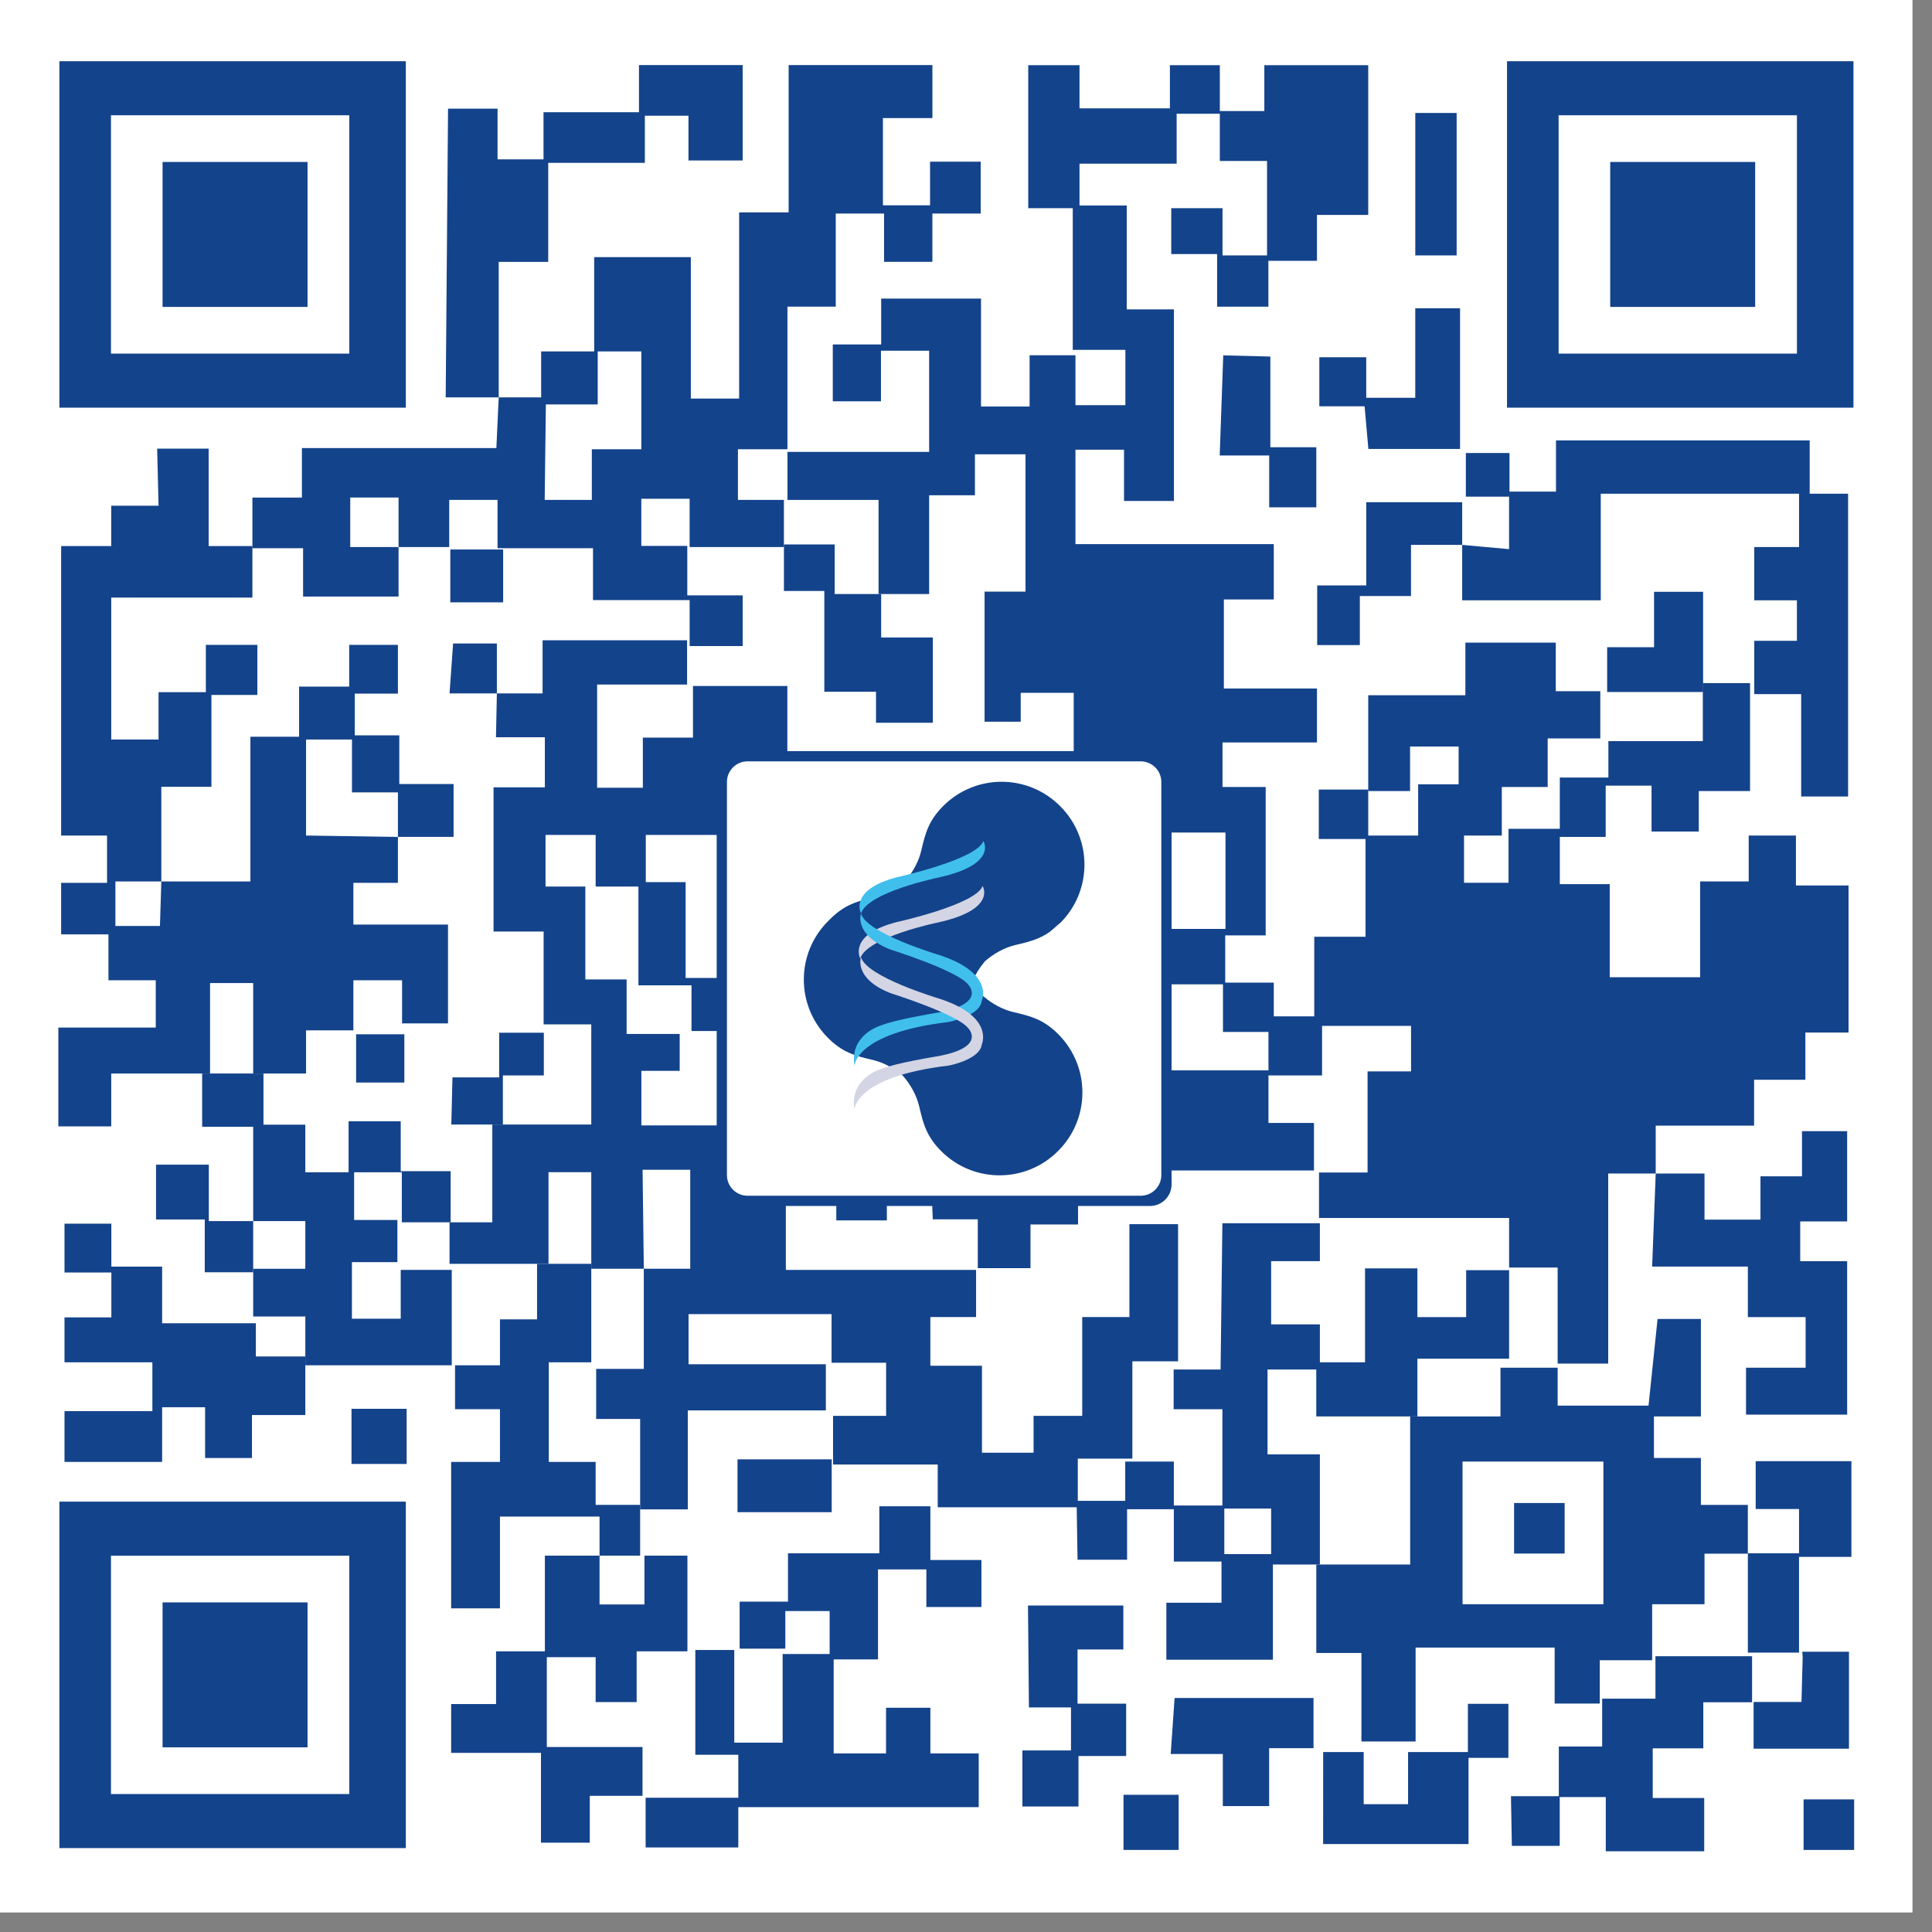 <?xml version="1.0" encoding="utf-8"?>
<!-- Generator: Adobe Illustrator 17.0.0, SVG Export Plug-In . SVG Version: 6.00 Build 0)  -->
<!DOCTYPE svg PUBLIC "-//W3C//DTD SVG 1.1//EN" "http://www.w3.org/Graphics/SVG/1.1/DTD/svg11.dtd">
<svg version="1.1" id="图层_1" xmlns="http://www.w3.org/2000/svg" xmlns:xlink="http://www.w3.org/1999/xlink" x="0px" y="0px"
	 width="145px" height="145px" viewBox="0 0 145 145" enable-background="new 0 0 145 145" xml:space="preserve">
<rect x="0" y="0" width="145" height="145" fill="#808080" stroke="none"/>
<g>
	<rect x="0" y="0" fill="#FFFFFF" width="143.535" height="143.535"/>
	<g>
		<path fill="#13438B" d="M69.803,12.135v3.273h-3.538V8.862h3.715v-3.98H59.189v11.056h-3.715v13.975h-3.626V19.299h-7.253v7.076
			h-3.98v3.45H37.43l-0.177,3.803H22.659v3.715h-3.715v3.803h3.803v3.626h7.165v-3.715h-3.626v-3.715h3.626v3.715h3.803V37.52h3.626
			v3.626h7.165v3.892h7.253v3.45h3.98v-3.803h-4.157V40.97h-3.45v-3.538h3.626v3.626h7.076V37.52h-3.45v-3.803h3.715V23.014h3.626
			v-6.988h3.626v3.626h3.626v-3.626h3.626v-3.892H69.803z M48.133,33.717h-3.715v3.803H40.88l0.088-7.165h3.892v-3.98h3.273V33.717z
			"/>
		<polygon fill="#13438B" points="41.145,19.653 41.145,12.223 48.398,12.223 48.398,8.685 51.671,8.685 51.671,12.046 
			55.74,12.046 55.74,4.882 47.956,4.882 47.956,8.42 40.792,8.42 40.792,11.958 37.342,11.958 37.342,8.154 33.627,8.154 
			33.45,29.825 37.43,29.825 37.43,19.653 		"/>
		<polygon fill="#13438B" points="11.795,33.672 15.659,33.672 15.659,40.984 18.944,40.984 18.944,44.848 8.348,44.848 
			8.348,55.501 11.899,55.501 11.899,51.95 15.45,51.95 15.45,48.399 19.315,48.399 19.315,52.159 15.868,52.159 15.868,59.052 
			12.108,59.052 12.108,66.155 8.662,66.155 8.662,69.497 12.004,69.497 12.108,66.155 18.793,66.155 18.793,55.292 22.448,55.292 
			22.448,51.532 26.208,51.532 26.208,48.399 29.864,48.399 29.864,52.055 26.626,52.055 26.626,55.188 29.968,55.188 
			29.968,58.844 34.042,58.844 34.042,62.812 29.864,62.812 29.864,59.47 26.417,59.47 26.417,55.501 22.97,55.501 22.97,62.708 
			29.864,62.812 29.864,66.259 26.522,66.259 26.522,69.392 33.624,69.392 33.624,76.808 30.177,76.808 30.177,73.57 26.522,73.57 
			26.522,77.33 22.97,77.33 22.97,80.568 19.002,80.568 19.002,73.779 15.764,73.779 15.764,80.568 8.348,80.568 8.348,84.537 
			4.379,84.537 4.379,77.121 11.69,77.121 11.69,73.57 8.139,73.57 8.139,70.124 4.588,70.124 4.588,66.259 8.035,66.259 
			8.035,62.708 4.588,62.708 4.588,40.984 8.348,40.984 8.348,37.955 11.899,37.955 		"/>
		<polygon fill="#13438B" points="34.006,48.293 37.291,48.293 37.291,52.04 40.722,52.04 40.722,48.056 51.566,48.056 
			51.566,51.376 44.816,51.376 44.816,59.122 48.246,59.122 48.246,55.359 52.009,55.359 52.009,51.486 59.091,51.486 
			59.091,62.663 48.468,62.663 48.468,66.204 51.456,66.204 51.456,73.397 54.333,73.397 54.333,77.381 51.898,77.381 51.898,73.95 
			47.914,73.95 47.914,66.536 44.705,66.536 44.705,62.663 40.943,62.663 40.943,66.536 43.931,66.536 43.931,73.508 47.029,73.508 
			47.029,77.602 51.013,77.602 51.013,80.369 48.136,80.369 48.136,84.463 58.98,84.463 58.98,95.308 73.256,95.308 73.256,98.849 
			69.825,98.849 69.825,102.501 73.698,102.501 73.698,109.029 77.571,109.029 77.571,106.263 81.223,106.263 81.223,98.849 
			84.764,98.849 84.764,91.877 88.416,91.877 88.416,102.169 84.986,102.169 84.986,109.472 80.891,109.472 80.891,113.124 
			70.378,113.124 70.378,109.915 62.522,109.915 62.522,106.263 66.505,106.263 66.505,102.279 62.411,102.279 62.411,98.627 
			51.677,98.627 51.677,102.39 61.981,102.39 61.981,105.855 51.62,105.855 51.62,113.282 48.044,113.282 48.044,106.497 
			44.743,106.497 44.743,102.738 48.319,102.738 48.319,95.219 51.803,95.219 51.803,87.792 48.227,87.792 48.319,95.219 
			44.376,95.219 44.376,87.975 41.167,87.975 41.167,94.852 33.74,94.852 33.74,91.735 36.949,91.735 36.949,84.399 44.376,84.399 
			44.376,76.881 40.8,76.881 40.8,69.912 37.041,69.912 37.041,59.092 40.892,59.092 40.892,55.333 37.224,55.333 37.291,52.04 
			33.74,52.04 		"/>
		<polygon fill="#13438B" points="134.787,66.457 134.787,62.71 131.243,62.71 131.243,66.153 127.598,66.153 127.598,73.342 
			120.813,73.342 120.813,66.356 117.067,66.356 117.067,62.812 120.51,62.812 120.51,58.964 123.952,58.964 123.952,62.407 
			127.497,62.407 127.497,59.369 131.344,59.369 131.344,51.268 127.8,51.268 127.8,55.622 120.712,55.622 120.712,58.356 
			117.067,58.356 117.067,62.204 113.219,62.204 113.219,66.254 109.878,66.254 109.878,62.71 112.713,62.71 112.713,59.065 
			116.156,59.065 116.156,55.42 120.105,55.42 120.105,51.876 116.763,51.876 116.763,48.23 109.979,48.23 109.979,52.179 
			102.688,52.179 102.688,59.369 105.827,59.369 105.827,56.027 109.472,56.027 109.472,58.862 106.435,58.862 106.435,62.71 
			102.486,62.71 102.486,70.305 98.638,70.305 98.638,76.279 95.6,76.279 95.6,73.747 91.955,73.747 91.955,70.203 94.992,70.203 
			94.992,59.065 91.752,59.065 91.752,55.723 98.84,55.723 98.84,51.673 91.853,51.673 91.853,44.99 95.6,44.99 95.6,40.838 
			80.715,40.838 80.715,33.75 84.36,33.75 84.36,37.598 88.107,37.598 88.107,23.219 84.563,23.219 84.563,15.422 81.019,15.422 
			81.019,12.283 88.309,12.283 88.309,8.537 91.55,8.537 91.55,12.081 95.094,12.081 95.094,19.169 91.752,19.169 91.752,15.625 
			87.904,15.625 87.904,19.068 91.347,19.068 91.347,23.017 95.195,23.017 95.195,19.574 98.84,19.574 98.84,16.131 102.688,16.131 
			102.688,4.892 94.891,4.892 94.891,8.334 91.55,8.334 91.55,4.892 87.803,4.892 87.803,8.132 81.019,8.132 81.019,4.892 
			77.171,4.892 77.171,15.625 80.512,15.625 80.512,26.257 84.462,26.257 84.462,30.409 80.715,30.409 80.715,26.662 77.272,26.662 
			77.272,30.51 73.627,30.51 73.627,22.409 66.134,22.409 66.134,25.852 62.502,25.852 62.502,30.118 66.118,30.118 66.118,26.321 
			69.735,26.321 69.735,33.915 59.101,33.915 59.101,37.52 65.938,37.52 65.938,44.583 69.735,44.583 69.735,37.17 73.17,37.17 
			73.17,34.096 76.967,34.096 76.967,44.402 73.894,44.402 73.894,54.166 76.606,54.166 76.606,51.997 80.584,51.997 80.584,62.484 
			89.444,62.484 91.975,62.484 91.975,69.717 87.093,69.717 87.093,73.876 91.786,73.876 91.786,77.45 95.201,77.45 95.201,80.333 
			87.461,80.333 87.461,87.846 98.616,87.846 98.616,84.279 95.201,84.279 95.201,80.713 99.223,80.713 99.223,76.994 
			105.901,76.994 105.901,80.409 102.638,80.409 102.638,87.998 98.995,87.998 98.995,91.412 113.261,91.412 113.261,95.131 
			116.904,95.131 116.904,102.34 120.698,102.34 120.698,88.074 124.264,88.074 124.264,84.481 131.648,84.481 131.648,81.038 
			135.496,81.038 135.496,77.494 138.736,77.494 138.736,66.457 		"/>
		<polygon fill="#13438B" points="19.774,84.409 22.915,84.409 22.915,87.982 26.162,87.982 26.162,84.152 30.075,84.152 
			30.075,87.899 33.821,87.899 33.821,91.735 30.158,91.735 30.158,87.982 26.578,87.982 26.578,91.562 29.825,91.562 
			29.825,94.726 26.412,94.726 26.412,98.972 30.075,98.972 30.075,95.308 33.905,95.308 33.905,102.468 22.915,102.468 
			22.915,98.805 19.002,98.805 19.002,95.225 22.915,95.225 22.915,91.645 19.002,91.645 19.002,84.568 15.172,84.568 
			15.172,80.568 19.774,80.568 		"/>
		<polygon fill="#13438B" points="98.858,48.415 102.058,48.415 102.058,44.735 105.898,44.735 105.898,40.895 109.739,40.895 
			109.739,45.055 120.14,45.055 120.14,37.054 135.021,37.054 135.021,41.055 131.661,41.055 131.661,45.055 134.861,45.055 
			134.861,48.095 131.661,48.095 131.661,52.096 135.181,52.096 135.181,59.777 138.702,59.777 138.702,37.054 135.821,37.054 
			135.821,33.054 116.78,33.054 116.78,36.894 113.259,36.894 113.259,41.215 109.739,40.895 109.739,37.694 102.538,37.694 
			102.538,43.935 98.858,43.935 		"/>
		<polygon fill="#13438B" points="120.62,48.575 124.14,48.575 124.14,44.415 127.821,44.415 127.821,51.936 120.62,51.936 		"/>
		<polygon fill="#13438B" points="102.698,33.694 109.579,33.694 109.579,23.133 106.218,23.133 106.218,29.854 102.538,29.854 
			102.538,26.813 99.018,26.813 99.018,30.494 102.416,30.494 		"/>
		<polygon fill="#13438B" points="91.806,26.671 95.343,26.759 95.343,33.567 98.791,33.567 98.791,38.076 95.255,38.076 
			95.255,34.186 91.541,34.186 		"/>
		<polygon fill="#13438B" points="113.261,95.33 110.037,95.33 110.037,98.853 106.378,98.853 106.378,95.194 102.448,95.194 
			102.448,102.241 99.06,102.241 99.06,99.395 95.401,99.395 95.401,94.652 99.06,94.652 99.06,91.806 91.742,91.806 
			91.607,102.783 88.083,102.783 88.083,105.765 91.742,105.765 91.742,113.219 95.401,113.219 95.401,117.42 99.06,117.42 
			99.06,109.153 95.13,109.153 95.13,102.783 98.789,102.783 98.789,106.307 106.378,106.307 106.378,101.97 113.261,101.97 		"/>
		<polygon fill="#13438B" points="124.264,88.074 127.926,88.074 127.926,91.535 132.127,91.535 132.127,88.283 135.244,88.283 
			135.244,84.895 138.632,84.895 138.632,91.671 135.109,91.671 135.109,94.652 138.632,94.652 138.632,106.171 131.043,106.171 
			131.043,102.648 135.515,102.648 135.515,98.853 131.179,98.853 131.179,95.059 123.996,95.059 		"/>
		<path fill="#13438B" d="M127.655,112.948v-3.524h-3.524v-3.117h3.524v-7.318h-3.252l-0.678,6.505h-6.821v-2.846h-4.291v3.659
			h-6.776v11.113h-7.047v6.64h3.388v6.64h4.066v-7.047h10.435v4.201h3.388v-3.252h3.93v-4.201h3.93v-3.795h3.252v-3.659H127.655z
			 M120.337,120.401h-10.571v-10.706h10.571V120.401z"/>
		<polygon fill="#13438B" points="4.841,98.873 8.358,98.873 8.358,95.503 4.841,95.503 4.841,91.839 8.358,91.839 8.358,95.063 
			12.168,95.063 12.168,99.313 19.203,99.313 19.203,101.805 22.915,101.805 22.915,106.201 18.91,106.201 18.91,109.426 
			15.393,109.426 15.393,105.615 12.168,105.615 12.168,109.719 4.841,109.719 4.841,105.908 11.436,105.908 11.436,102.244 
			4.841,102.244 		"/>
		<polygon fill="#13438B" points="33.859,109.719 37.523,109.719 37.523,105.762 34.152,105.762 34.152,102.468 37.523,102.468 
			37.523,99.02 40.307,99.02 40.307,94.852 44.376,94.852 44.376,102.244 41.187,102.244 41.187,109.719 44.704,109.719 
			44.704,112.943 48.044,112.943 48.044,116.753 44.997,116.753 44.997,113.822 37.523,113.822 37.523,120.71 33.859,120.71 		"/>
		<polygon fill="#13438B" points="33.859,127.892 37.23,127.892 37.23,123.935 40.894,123.935 40.894,116.753 44.997,116.753 
			44.997,120.417 48.368,120.417 48.368,116.753 51.592,116.753 51.592,123.935 47.782,123.935 47.782,127.745 44.704,127.745 
			44.704,124.374 41.04,124.374 41.04,131.116 48.222,131.116 48.222,134.78 44.265,134.78 44.265,138.297 40.601,138.297 
			40.601,131.556 33.859,131.556 		"/>
		<polygon fill="#13438B" points="88.154,127.439 98.582,127.439 98.582,131.205 95.251,131.205 95.251,135.55 91.775,135.55 
			91.775,131.639 87.864,131.639 		"/>
		<polygon fill="#13438B" points="99.306,131.495 102.347,131.495 102.347,135.405 105.678,135.405 105.678,131.495 
			110.168,131.495 110.168,127.874 113.209,127.874 113.209,131.929 110.214,131.929 110.214,138.399 99.303,138.399 		"/>
		<polygon fill="#13438B" points="113.4,134.807 116.992,134.807 116.992,131.08 120.245,131.08 120.245,127.487 124.244,127.487 
			124.244,124.302 131.496,124.302 131.496,127.759 127.836,127.759 127.836,131.215 124.04,131.215 124.04,134.943 
			127.904,134.943 127.904,138.941 120.516,138.941 120.516,134.875 117.06,134.875 117.06,138.535 113.468,138.535 		"/>
		<polygon fill="#13438B" points="131.97,124.031 135.02,124.031 135.02,116.847 138.951,116.847 138.951,109.663 131.767,109.663 
			131.767,113.255 135.02,113.255 135.02,116.576 131.179,116.576 131.179,124.031 		"/>
		<polygon fill="#13438B" points="135.294,124.381 135.204,127.737 131.61,127.737 131.61,131.242 138.769,131.242 138.769,123.965 
			135.264,123.965 		"/>
		<polygon fill="#13438B" points="80.871,117.059 84.59,117.059 84.59,113.271 88.098,113.271 88.098,117.2 91.676,117.2 
			91.676,120.287 87.537,120.287 87.537,124.566 95.535,124.566 95.535,116.638 91.887,116.638 91.887,112.99 88.098,112.99 
			88.098,109.692 84.45,109.692 84.45,112.639 80.801,112.639 		"/>
		<polygon fill="#13438B" points="77.153,120.497 84.309,120.497 84.309,123.795 80.871,123.795 80.871,127.864 84.52,127.864 
			84.52,131.793 80.942,131.793 80.942,135.582 76.732,135.582 76.732,131.372 80.38,131.372 80.38,128.145 77.223,128.145 		"/>
		<polygon fill="#13438B" points="59.141,116.577 65.995,116.577 65.995,113.049 69.826,113.049 69.826,117.081 73.657,117.081 
			73.657,120.609 69.524,120.609 69.524,117.787 65.895,117.787 65.895,124.541 62.568,124.541 62.568,131.597 66.499,131.597 
			66.499,128.17 69.826,128.17 69.826,131.597 73.455,131.597 73.455,135.629 55.411,135.629 55.411,138.654 48.455,138.654 
			48.455,134.924 55.411,134.924 55.411,131.698 52.185,131.698 52.185,123.835 55.108,123.835 55.108,130.791 58.737,130.791 
			58.737,124.137 62.266,124.137 62.266,120.912 58.939,120.912 58.939,123.734 55.511,123.734 55.511,120.206 59.141,120.206 		"/>
		<polygon fill="#13438B" points="11.711,91.524 15.368,91.524 15.368,95.486 19.002,95.486 19.002,91.645 15.673,91.645 
			15.673,87.41 11.711,87.41 		"/>
		<polygon fill="#13438B" points="33.958,80.858 37.462,80.858 37.462,77.506 40.815,77.506 40.815,80.714 37.742,80.714 
			37.742,84.399 33.872,84.399 		"/>
		<polygon fill="#13438B" points="70.009,91.513 73.385,91.513 73.385,95.179 77.34,95.179 77.34,91.899 80.909,91.899 
			80.909,89.391 69.913,89.391 		"/>
		<polygon fill="#13438B" points="61.867,51.917 65.746,51.917 65.746,54.244 70.012,54.244 70.012,47.844 66.133,47.844 
			66.133,44.583 62.643,44.583 62.643,40.862 58.836,40.862 58.836,44.353 61.867,44.353 		"/>
		<rect x="33.796" y="41.241" fill="#13438B" width="3.966" height="3.966"/>
		<rect x="26.726" y="77.625" fill="#13438B" width="3.621" height="3.621"/>
		<rect x="26.381" y="105.733" fill="#13438B" width="4.139" height="4.139"/>
		<rect x="55.351" y="109.526" fill="#13438B" width="7.07" height="3.966"/>
		<rect x="62.766" y="89.351" fill="#13438B" width="3.794" height="2.242"/>
		<rect x="106.22" y="8.478" fill="#13438B" width="3.104" height="10.691"/>
		<rect x="110.014" y="33.999" fill="#13438B" width="3.276" height="3.276"/>
		<rect x="98.978" y="59.258" fill="#13438B" width="3.71" height="3.71"/>
		<rect x="113.635" y="112.803" fill="#13438B" width="3.794" height="3.794"/>
		<rect x="84.321" y="134.702" fill="#13438B" width="4.139" height="4.139"/>
		<rect x="135.362" y="135.047" fill="#13438B" width="3.794" height="3.794"/>
		<path fill="#13438B" d="M113.104,4.594v26.002h26.002V4.594H113.104z M134.864,26.539h-17.888V8.651h17.888V26.539z"/>
		<rect x="120.849" y="12.155" fill="#13438B" width="10.88" height="10.88"/>
		<path fill="#13438B" d="M4.456,4.594v26.002h26.002V4.594H4.456z M26.216,26.539H8.328V8.651h17.888V26.539z"/>
		<rect x="12.201" y="12.155" fill="#13438B" width="10.88" height="10.88"/>
		<path fill="#13438B" d="M4.456,112.701v26.002h26.002v-26.002H4.456z M26.216,134.646H8.328v-17.888h17.888V134.646z"/>
		<rect x="12.201" y="120.262" fill="#13438B" width="10.88" height="10.88"/>
		<g>
			<path fill="#13438B" d="M87.928,88.891c0,0.895-0.725,1.62-1.62,1.62H55.409c-0.895,0-1.62-0.725-1.62-1.62V57.992
				c0-0.895,0.725-1.62,1.62-1.62h30.899c0.895,0,1.62,0.725,1.62,1.62V88.891z"/>
			<path fill="#FFFFFF" d="M87.159,88.195c0,0.854-0.693,1.547-1.547,1.547H56.105c-0.854,0-1.547-0.693-1.547-1.547V58.688
				c0-0.854,0.693-1.547,1.547-1.547h29.507c0.854,0,1.547,0.693,1.547,1.547V88.195z"/>
			<g>
				<path fill="#13438B" d="M79.633,69.21c2.372-2.434,2.335-6.32-0.07-8.71c-2.39-2.405-6.276-2.442-8.71-0.07
					c-1.165,1.135-1.41,2.118-1.709,3.402c-0.189,0.814-0.626,1.623-1.209,2.294c-0.671,0.584-1.48,1.021-2.294,1.21
					c-1.284,0.298-2.267,0.544-3.402,1.709c-0.008,0.008-0.015,0.017-0.023,0.025c-0.02,0.02-0.041,0.038-0.061,0.058
					c-2.405,2.39-2.442,6.276-0.07,8.71c1.135,1.165,2.118,1.411,3.402,1.709c0.815,0.189,1.623,0.626,2.294,1.21
					c0.583,0.671,1.02,1.48,1.21,2.294c0.298,1.284,0.544,2.267,1.709,3.403c2.434,2.372,6.32,2.335,8.71-0.07
					c2.405-2.39,2.442-6.276,0.07-8.71c-1.135-1.165-2.118-1.411-3.402-1.709c-0.815-0.189-1.623-0.626-2.294-1.21
					c-0.306-0.352-0.57-0.742-0.781-1.15c0.228-0.527,0.548-1.031,0.934-1.476c0.671-0.584,1.48-1.021,2.294-1.21
					c0.96-0.223,1.752-0.416,2.564-0.986"/>
				<g>
					<path fill="#40BFEC" d="M64.622,68.555c0,0-0.958-1.761,2.697-2.719c0,0,5.996-1.315,6.486-2.719c0,0,1.115,1.761-3.366,2.742
						C70.439,65.858,65.134,66.951,64.622,68.555z"/>
					<path fill="#D3D5E4" d="M64.561,71.933c0,0-0.958-1.761,2.697-2.719c0,0,5.996-1.315,6.486-2.719c0,0,1.115,1.761-3.366,2.742
						C70.379,69.236,65.074,70.328,64.561,71.933z"/>
					<path fill="#40BFEC" d="M64.129,79.993c0,0,0.043-2.458,7.074-3.292c0,0,2.344-0.437,2.483-1.589c0,0,0.973-2.086-3.198-3.436
						c0,0-5.496-1.632-5.867-3.12c0,0-0.589,1.591,2.192,2.703c0,0,5.005,1.569,5.84,2.622c0,0,1.569,1.529-2.662,2.185
						c0,0-2.761,0.457-3.814,0.874C66.178,76.939,63.743,77.592,64.129,79.993z"/>
					<path fill="#D3D5E4" d="M64.129,83.265c0,0,0.043-2.458,7.074-3.292c0,0,2.344-0.437,2.483-1.589c0,0,0.973-2.086-3.198-3.436
						c0,0-5.496-1.632-5.867-3.12c0,0-0.589,1.591,2.192,2.703c0,0,5.005,1.569,5.84,2.622c0,0,1.569,1.529-2.662,2.185
						c0,0-2.761,0.457-3.814,0.874C66.178,80.211,63.743,80.864,64.129,83.265z"/>
				</g>
			</g>
		</g>
	</g>
</g>
</svg>

